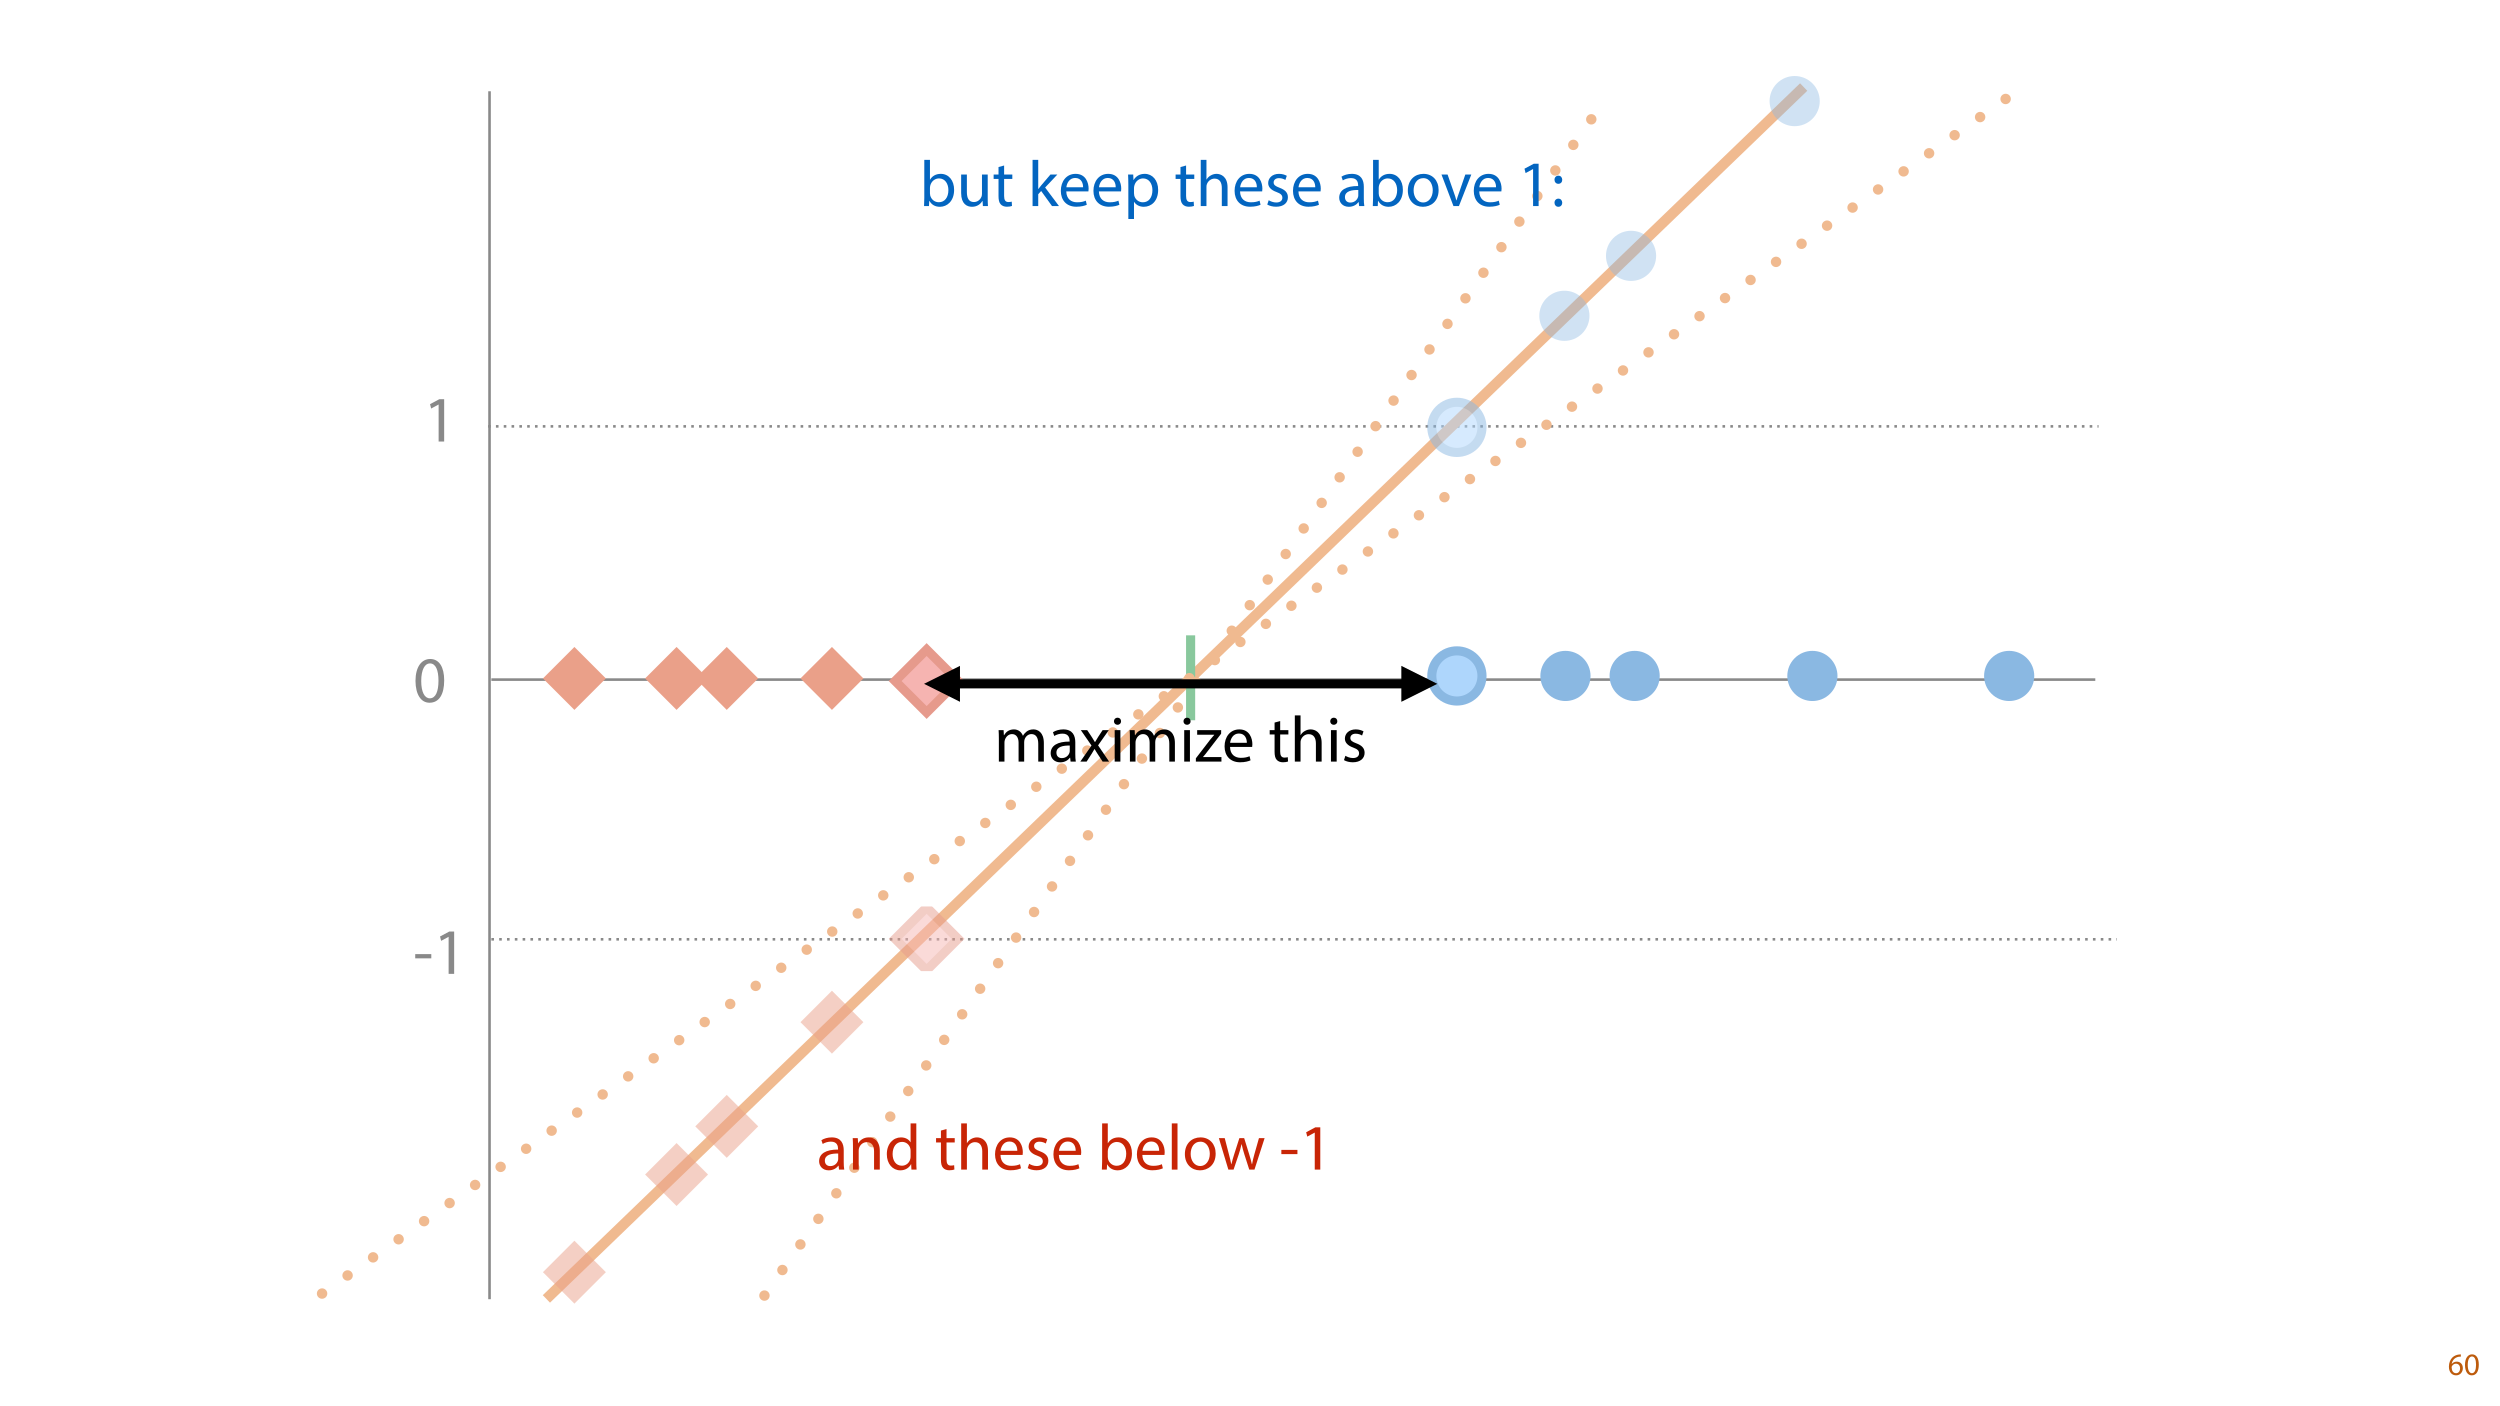 <?xml version="1.0" encoding="UTF-8"?>
<svg xmlns="http://www.w3.org/2000/svg" xmlns:xlink="http://www.w3.org/1999/xlink" width="1920" height="1080" viewBox="0 0 1920 1080">
<defs>
<filter id="filter-remove-color" x="0%" y="0%" width="100%" height="100%">
<feColorMatrix color-interpolation-filters="sRGB" values="0 0 0 0 1 0 0 0 0 1 0 0 0 0 1 0 0 0 1 0" />
</filter>
<g>
<g id="glyph-0-0">
<path d="M 9.984 -15.844 C 9.594 -15.844 9.078 -15.812 8.453 -15.719 C 6.484 -15.484 4.75 -14.688 3.453 -13.422 C 1.922 -11.875 0.812 -9.453 0.812 -6.391 C 0.812 -2.328 3 0.266 6.344 0.266 C 9.578 0.266 11.516 -2.375 11.516 -5.234 C 11.516 -8.281 9.578 -10.266 6.812 -10.266 C 5.094 -10.266 3.797 -9.453 3.047 -8.469 L 2.969 -8.469 C 3.344 -11.047 5.094 -13.469 8.406 -14.016 C 9 -14.109 9.547 -14.141 9.984 -14.109 Z M 6.344 -1.375 C 4.125 -1.375 2.953 -3.266 2.906 -5.828 C 2.906 -6.219 3 -6.531 3.141 -6.766 C 3.719 -7.891 4.891 -8.688 6.172 -8.688 C 8.109 -8.688 9.391 -7.344 9.391 -5.109 C 9.391 -2.875 8.156 -1.375 6.344 -1.375 Z M 6.344 -1.375 "/>
</g>
<g id="glyph-0-1">
<path d="M 6.281 -15.859 C 3.125 -15.859 0.859 -12.984 0.859 -7.75 C 0.906 -2.594 2.969 0.266 6.031 0.266 C 9.484 0.266 11.453 -2.656 11.453 -7.969 C 11.453 -12.938 9.578 -15.859 6.281 -15.859 Z M 6.172 -14.234 C 8.359 -14.234 9.344 -11.719 9.344 -7.875 C 9.344 -3.891 8.297 -1.375 6.141 -1.375 C 4.219 -1.375 2.969 -3.672 2.969 -7.734 C 2.969 -11.969 4.312 -14.234 6.172 -14.234 Z M 6.172 -14.234 "/>
</g>
<g id="glyph-1-0">
<path d="M 1.5 -15.156 L 1.5 -11.906 L 13.844 -11.906 L 13.844 -15.156 Z M 1.5 -15.156 "/>
</g>
<g id="glyph-1-1">
<path d="M 11.797 0 L 16.047 0 L 16.047 -32.5 L 12.297 -32.5 L 5.203 -28.703 L 6.047 -25.344 L 11.703 -28.406 L 11.797 -28.406 Z M 11.797 0 "/>
</g>
<g id="glyph-1-2">
<path d="M 13.094 -33.047 C 6.5 -33.047 1.797 -27.047 1.797 -16.156 C 1.906 -5.406 6.203 0.547 12.547 0.547 C 19.75 0.547 23.844 -5.547 23.844 -16.594 C 23.844 -26.953 19.953 -33.047 13.094 -33.047 Z M 12.844 -29.656 C 17.406 -29.656 19.453 -24.406 19.453 -16.406 C 19.453 -8.094 17.297 -2.844 12.797 -2.844 C 8.797 -2.844 6.203 -7.656 6.203 -16.094 C 6.203 -24.953 9 -29.656 12.844 -29.656 Z M 12.844 -29.656 "/>
</g>
<g id="glyph-1-3">
<path d="M 3.656 0 L 7.953 0 L 7.953 -14.594 C 7.953 -15.344 8.047 -16.094 8.297 -16.75 C 9 -18.953 11 -21.156 13.75 -21.156 C 17.094 -21.156 18.797 -18.344 18.797 -14.5 L 18.797 0 L 23.094 0 L 23.094 -14.953 C 23.094 -15.75 23.25 -16.547 23.453 -17.156 C 24.203 -19.297 26.156 -21.156 28.656 -21.156 C 32.203 -21.156 33.906 -18.344 33.906 -13.703 L 33.906 0 L 38.203 0 L 38.203 -14.25 C 38.203 -22.656 33.453 -24.75 30.25 -24.75 C 27.953 -24.75 26.344 -24.156 24.906 -23.047 C 23.906 -22.297 22.953 -21.25 22.203 -19.906 L 22.094 -19.906 C 21.047 -22.75 18.547 -24.75 15.25 -24.75 C 11.25 -24.75 9 -22.594 7.656 -20.297 L 7.5 -20.297 L 7.297 -24.203 L 3.453 -24.203 C 3.594 -22.203 3.656 -20.156 3.656 -17.656 Z M 3.656 0 "/>
</g>
<g id="glyph-1-4">
<path d="M 21.047 0 C 20.75 -1.656 20.656 -3.703 20.656 -5.797 L 20.656 -14.844 C 20.656 -19.703 18.844 -24.75 11.453 -24.75 C 8.406 -24.75 5.5 -23.906 3.5 -22.594 L 4.5 -19.703 C 6.203 -20.797 8.547 -21.5 10.797 -21.5 C 15.75 -21.5 16.297 -17.906 16.297 -15.906 L 16.297 -15.406 C 6.953 -15.453 1.75 -12.25 1.75 -6.406 C 1.75 -2.906 4.25 0.547 9.156 0.547 C 12.594 0.547 15.203 -1.156 16.547 -3.047 L 16.703 -3.047 L 17.047 0 Z M 16.406 -8.156 C 16.406 -7.703 16.297 -7.203 16.156 -6.75 C 15.453 -4.703 13.453 -2.703 10.297 -2.703 C 8.047 -2.703 6.156 -4.047 6.156 -6.906 C 6.156 -11.594 11.594 -12.453 16.406 -12.344 Z M 16.406 -8.156 "/>
</g>
<g id="glyph-1-5">
<path d="M 0.797 -24.203 L 9 -12.344 L 0.406 0 L 5.25 0 L 8.75 -5.453 C 9.656 -6.906 10.5 -8.203 11.297 -9.656 L 11.406 -9.656 C 12.25 -8.203 13.047 -6.844 14 -5.453 L 17.547 0 L 22.547 0 L 14.047 -12.5 L 22.297 -24.203 L 17.547 -24.203 L 14.156 -19.047 C 13.344 -17.75 12.547 -16.5 11.75 -15.047 L 11.594 -15.047 C 10.797 -16.406 10.047 -17.656 9.156 -19 L 5.703 -24.203 Z M 0.797 -24.203 "/>
</g>
<g id="glyph-1-6">
<path d="M 8.047 0 L 8.047 -24.203 L 3.656 -24.203 L 3.656 0 Z M 5.844 -33.75 C 4.25 -33.75 3.094 -32.547 3.094 -31 C 3.094 -29.5 4.203 -28.297 5.75 -28.297 C 7.5 -28.297 8.594 -29.5 8.547 -31 C 8.547 -32.547 7.5 -33.75 5.844 -33.75 Z M 5.844 -33.75 "/>
</g>
<g id="glyph-1-7">
<path d="M 0.906 0 L 20.547 0 L 20.547 -3.5 L 6.406 -3.5 L 6.406 -3.594 C 7.5 -4.844 8.5 -6.047 9.5 -7.406 L 20.297 -21.453 L 20.344 -24.203 L 1.906 -24.203 L 1.906 -20.656 L 15 -20.656 L 15 -20.547 C 13.906 -19.25 12.906 -18.094 11.844 -16.797 L 0.906 -2.547 Z M 0.906 0 "/>
</g>
<g id="glyph-1-8">
<path d="M 23.094 -11.297 C 23.156 -11.75 23.25 -12.453 23.25 -13.344 C 23.25 -17.797 21.156 -24.75 13.25 -24.75 C 6.203 -24.75 1.906 -19 1.906 -11.703 C 1.906 -4.406 6.344 0.5 13.797 0.5 C 17.656 0.5 20.297 -0.297 21.844 -1 L 21.094 -4.156 C 19.453 -3.453 17.547 -2.906 14.406 -2.906 C 10 -2.906 6.203 -5.344 6.094 -11.297 Z M 6.156 -14.453 C 6.5 -17.5 8.453 -21.594 12.906 -21.594 C 17.844 -21.594 19.047 -17.25 19 -14.453 Z M 6.156 -14.453 "/>
</g>
<g id="glyph-1-9">
</g>
<g id="glyph-1-10">
<path d="M 4.656 -30 L 4.656 -24.203 L 0.906 -24.203 L 0.906 -20.844 L 4.656 -20.844 L 4.656 -7.656 C 4.656 -4.797 5.094 -2.656 6.344 -1.344 C 7.406 -0.156 9.047 0.5 11.094 0.5 C 12.797 0.5 14.156 0.25 15 -0.094 L 14.797 -3.406 C 14.25 -3.25 13.406 -3.094 12.25 -3.094 C 9.797 -3.094 8.953 -4.797 8.953 -7.797 L 8.953 -20.844 L 15.25 -20.844 L 15.25 -24.203 L 8.953 -24.203 L 8.953 -31.156 Z M 4.656 -30 "/>
</g>
<g id="glyph-1-11">
<path d="M 3.656 0 L 8.047 0 L 8.047 -14.594 C 8.047 -15.453 8.094 -16.094 8.344 -16.703 C 9.156 -19.094 11.406 -21.094 14.25 -21.094 C 18.406 -21.094 19.844 -17.797 19.844 -13.906 L 19.844 0 L 24.25 0 L 24.25 -14.406 C 24.25 -22.75 19.047 -24.75 15.797 -24.75 C 14.156 -24.75 12.594 -24.25 11.297 -23.5 C 9.953 -22.75 8.844 -21.656 8.156 -20.406 L 8.047 -20.406 L 8.047 -35.5 L 3.656 -35.5 Z M 3.656 0 "/>
</g>
<g id="glyph-1-12">
<path d="M 1.953 -1.156 C 3.656 -0.156 6.094 0.5 8.75 0.5 C 14.5 0.5 17.797 -2.5 17.797 -6.75 C 17.797 -10.344 15.656 -12.453 11.453 -14.047 C 8.297 -15.25 6.844 -16.156 6.844 -18.156 C 6.844 -19.953 8.297 -21.453 10.906 -21.453 C 13.156 -21.453 14.906 -20.656 15.844 -20.047 L 16.953 -23.25 C 15.594 -24.047 13.453 -24.75 11 -24.75 C 5.797 -24.75 2.656 -21.547 2.656 -17.656 C 2.656 -14.75 4.703 -12.344 9.047 -10.797 C 12.297 -9.594 13.547 -8.453 13.547 -6.344 C 13.547 -4.344 12.047 -2.75 8.844 -2.75 C 6.656 -2.75 4.344 -3.656 3.047 -4.5 Z M 1.953 -1.156 "/>
</g>
<g id="glyph-1-13">
<path d="M 7.25 0 L 7.453 -4 L 7.594 -4 C 9.406 -0.797 12.203 0.547 15.703 0.547 C 21.094 0.547 26.547 -3.75 26.547 -12.406 C 26.594 -19.75 22.344 -24.75 16.344 -24.75 C 12.453 -24.75 9.656 -23 8.094 -20.297 L 8 -20.297 L 8 -35.5 L 3.656 -35.5 L 3.656 -6.25 C 3.656 -4.094 3.547 -1.656 3.453 0 Z M 8 -14.047 C 8 -14.75 8.156 -15.344 8.25 -15.844 C 9.156 -19.203 11.953 -21.25 14.953 -21.25 C 19.656 -21.25 22.156 -17.094 22.156 -12.25 C 22.156 -6.703 19.406 -2.953 14.797 -2.953 C 11.594 -2.953 9.047 -5.047 8.203 -8.094 C 8.094 -8.594 8 -9.156 8 -9.703 Z M 8 -14.047 "/>
</g>
<g id="glyph-1-14">
<path d="M 23.906 -24.203 L 19.5 -24.203 L 19.5 -9.344 C 19.5 -8.547 19.344 -7.75 19.094 -7.094 C 18.297 -5.156 16.25 -3.094 13.297 -3.094 C 9.297 -3.094 7.906 -6.203 7.906 -10.797 L 7.906 -24.203 L 3.5 -24.203 L 3.5 -10.047 C 3.5 -1.547 8.047 0.547 11.844 0.547 C 16.156 0.547 18.703 -2 19.844 -3.953 L 19.953 -3.953 L 20.203 0 L 24.094 0 C 23.953 -1.906 23.906 -4.094 23.906 -6.594 Z M 23.906 -24.203 "/>
</g>
<g id="glyph-1-15">
<path d="M 8 -35.5 L 3.656 -35.5 L 3.656 0 L 8 0 L 8 -9.094 L 10.25 -11.594 L 18.594 0 L 23.953 0 L 13.297 -14.25 L 22.656 -24.203 L 17.344 -24.203 L 10.25 -15.844 C 9.547 -15 8.703 -13.953 8.094 -13.094 L 8 -13.094 Z M 8 -35.5 "/>
</g>
<g id="glyph-1-16">
<path d="M 3.656 9.906 L 8 9.906 L 8 -3.25 L 8.094 -3.25 C 9.547 -0.844 12.344 0.547 15.547 0.547 C 21.25 0.547 26.547 -3.75 26.547 -12.453 C 26.547 -19.797 22.156 -24.75 16.297 -24.75 C 12.344 -24.75 9.5 -23 7.703 -20.047 L 7.594 -20.047 L 7.406 -24.203 L 3.453 -24.203 C 3.547 -21.906 3.656 -19.406 3.656 -16.297 Z M 8 -14 C 8 -14.594 8.156 -15.25 8.297 -15.797 C 9.156 -19.094 11.953 -21.25 14.953 -21.25 C 19.594 -21.25 22.156 -17.094 22.156 -12.25 C 22.156 -6.703 19.453 -2.906 14.797 -2.906 C 11.656 -2.906 9 -5 8.203 -8.047 C 8.094 -8.594 8 -9.203 8 -9.844 Z M 8 -14 "/>
</g>
<g id="glyph-1-17">
<path d="M 13.906 -24.75 C 7.203 -24.75 1.906 -20 1.906 -11.906 C 1.906 -4.25 6.953 0.547 13.5 0.547 C 19.344 0.547 25.547 -3.344 25.547 -12.297 C 25.547 -19.703 20.844 -24.75 13.906 -24.75 Z M 13.797 -21.453 C 19 -21.453 21.047 -16.25 21.047 -12.156 C 21.047 -6.703 17.906 -2.75 13.703 -2.75 C 9.406 -2.75 6.344 -6.75 6.344 -12.047 C 6.344 -16.656 8.594 -21.453 13.797 -21.453 Z M 13.797 -21.453 "/>
</g>
<g id="glyph-1-18">
<path d="M 0.656 -24.203 L 9.844 0 L 14.047 0 L 23.547 -24.203 L 18.953 -24.203 L 14.25 -10.594 C 13.453 -8.406 12.75 -6.406 12.203 -4.406 L 12.047 -4.406 C 11.547 -6.406 10.906 -8.406 10.094 -10.594 L 5.344 -24.203 Z M 0.656 -24.203 "/>
</g>
<g id="glyph-1-19">
<path d="M 5.547 -17.094 C 7.406 -17.094 8.547 -18.453 8.547 -20.203 C 8.5 -22.047 7.344 -23.344 5.594 -23.344 C 3.844 -23.344 2.594 -22.047 2.594 -20.203 C 2.594 -18.453 3.797 -17.094 5.547 -17.094 Z M 5.547 0.547 C 7.406 0.547 8.547 -0.797 8.547 -2.547 C 8.5 -4.406 7.344 -5.703 5.594 -5.703 C 3.844 -5.703 2.594 -4.406 2.594 -2.547 C 2.594 -0.797 3.797 0.547 5.547 0.547 Z M 5.547 0.547 "/>
</g>
<g id="glyph-1-20">
<path d="M 3.656 0 L 8.047 0 L 8.047 -14.547 C 8.047 -15.297 8.156 -16.047 8.344 -16.594 C 9.094 -19.047 11.344 -21.094 14.25 -21.094 C 18.406 -21.094 19.844 -17.844 19.844 -13.953 L 19.844 0 L 24.25 0 L 24.25 -14.453 C 24.25 -22.75 19.047 -24.75 15.703 -24.75 C 11.703 -24.75 8.906 -22.5 7.703 -20.203 L 7.594 -20.203 L 7.344 -24.203 L 3.453 -24.203 C 3.594 -22.203 3.656 -20.156 3.656 -17.656 Z M 3.656 0 "/>
</g>
<g id="glyph-1-21">
<path d="M 20.156 -35.5 L 20.156 -21.047 L 20.047 -21.047 C 18.953 -23 16.453 -24.75 12.75 -24.75 C 6.844 -24.75 1.844 -19.797 1.906 -11.75 C 1.906 -4.406 6.406 0.547 12.25 0.547 C 16.203 0.547 19.156 -1.5 20.5 -4.203 L 20.594 -4.203 L 20.797 0 L 24.75 0 C 24.594 -1.656 24.547 -4.094 24.547 -6.25 L 24.547 -35.5 Z M 20.156 -10.156 C 20.156 -9.453 20.094 -8.844 19.953 -8.25 C 19.156 -4.953 16.453 -3 13.5 -3 C 8.75 -3 6.344 -7.047 6.344 -11.953 C 6.344 -17.297 9.047 -21.297 13.594 -21.297 C 16.906 -21.297 19.297 -19 19.953 -16.203 C 20.094 -15.656 20.156 -14.906 20.156 -14.344 Z M 20.156 -10.156 "/>
</g>
<g id="glyph-1-22">
<path d="M 3.656 0 L 8.047 0 L 8.047 -35.5 L 3.656 -35.5 Z M 3.656 0 "/>
</g>
<g id="glyph-1-23">
<path d="M 0.906 -24.203 L 8.203 0 L 12.203 0 L 16.094 -11.5 C 16.953 -14.094 17.703 -16.594 18.297 -19.5 L 18.406 -19.5 C 19 -16.656 19.703 -14.25 20.547 -11.547 L 24.25 0 L 28.25 0 L 36.047 -24.203 L 31.703 -24.203 L 28.25 -12.047 C 27.453 -9.203 26.797 -6.656 26.406 -4.203 L 26.25 -4.203 C 25.703 -6.656 25 -9.203 24.094 -12.094 L 20.344 -24.203 L 16.656 -24.203 L 12.703 -11.844 C 11.906 -9.25 11.094 -6.656 10.547 -4.203 L 10.406 -4.203 C 9.953 -6.703 9.297 -9.203 8.594 -11.906 L 5.406 -24.203 Z M 0.906 -24.203 "/>
</g>
</g>
<clipPath id="clip-0">
<path clip-rule="nonzero" d="M 1095.133 495.363 L 1142.664 495.363 L 1142.664 542.895 L 1095.133 542.895 Z M 1095.133 495.363 "/>
</clipPath>
<clipPath id="clip-1">
<path clip-rule="nonzero" d="M 681 696 L 743 696 L 743 746 L 681 746 Z M 681 696 "/>
</clipPath>
<clipPath id="clip-2">
<path clip-rule="nonzero" d="M 681.113 721.035 L 711.652 690.496 L 742.188 721.035 L 711.652 751.57 Z M 681.113 721.035 "/>
</clipPath>
<mask id="mask-0">
<g filter="url(#filter-remove-color)">
<rect x="-192" y="-108" width="2304" height="1296" fill="rgb(0%, 0%, 0%)" fill-opacity="0.5"/>
</g>
</mask>
<clipPath id="clip-3">
<path clip-rule="nonzero" d="M 6 0 L 55 0 L 55 50 L 6 50 Z M 6 0 "/>
</clipPath>
<clipPath id="clip-4">
<path clip-rule="nonzero" d="M 0.113 25.035 L 30.652 -5.504 L 61.188 25.035 L 30.652 55.57 Z M 0.113 25.035 "/>
</clipPath>
<clipPath id="clip-5">
<path clip-rule="nonzero" d="M 0 0 L 62 0 L 62 50 L 0 50 Z M 0 0 "/>
</clipPath>
<clipPath id="clip-6">
<path clip-rule="nonzero" d="M 0.113 25.035 L 30.652 -5.504 L 61.188 25.035 L 30.652 55.57 Z M 0.113 25.035 "/>
</clipPath>
<clipPath id="clip-7">
<rect x="0" y="0" width="62" height="50"/>
</clipPath>
<g id="source-5" clip-path="url(#clip-7)">
<g clip-path="url(#clip-3)">
<g clip-path="url(#clip-4)">
<path fill-rule="nonzero" fill="rgb(92.549%, 36.47%, 34.117%)" fill-opacity="1" d="M 6.477 25.035 L 30.652 0.863 L 54.824 25.035 L 30.652 49.207 Z M 6.477 25.035 "/>
</g>
</g>
<g clip-path="url(#clip-5)">
<g clip-path="url(#clip-6)">
<path fill="none" stroke-width="7" stroke-linecap="butt" stroke-linejoin="miter" stroke="rgb(78.432%, 14.51%, 2.353%)" stroke-opacity="1" stroke-miterlimit="4" d="M -0.002 -0.001 L 34.185 0.002 L 34.185 34.186 L 0.001 34.186 Z M -0.002 -0.001 " transform="matrix(0.707, -0.707, 0.707, 0.707, 6.478, 25.034)"/>
</g>
</g>
</g>
<clipPath id="clip-8">
<path clip-rule="nonzero" d="M 614 760 L 664 760 L 664 810 L 614 810 Z M 614 760 "/>
</clipPath>
<clipPath id="clip-9">
<path clip-rule="nonzero" d="M 613.34 785.035 L 638.926 759.449 L 664.512 785.035 L 638.926 810.621 Z M 613.34 785.035 "/>
</clipPath>
<clipPath id="clip-10">
<path clip-rule="nonzero" d="M 533 840 L 583 840 L 583 890 L 533 890 Z M 533 840 "/>
</clipPath>
<clipPath id="clip-11">
<path clip-rule="nonzero" d="M 532.543 865.035 L 558.129 839.449 L 583.715 865.035 L 558.129 890.621 Z M 532.543 865.035 "/>
</clipPath>
<clipPath id="clip-12">
<path clip-rule="nonzero" d="M 495 877 L 544 877 L 544 927 L 495 927 Z M 495 877 "/>
</clipPath>
<clipPath id="clip-13">
<path clip-rule="nonzero" d="M 494.012 902.035 L 519.598 876.449 L 545.184 902.035 L 519.598 927.621 Z M 494.012 902.035 "/>
</clipPath>
<clipPath id="clip-14">
<path clip-rule="nonzero" d="M 416 952 L 466 952 L 466 1002 L 416 1002 Z M 416 952 "/>
</clipPath>
<clipPath id="clip-15">
<path clip-rule="nonzero" d="M 415.547 977.035 L 441.133 951.449 L 466.719 977.035 L 441.133 1002.621 Z M 415.547 977.035 "/>
</clipPath>
<clipPath id="clip-16">
<path clip-rule="nonzero" d="M 1095.133 304.445 L 1142.664 304.445 L 1142.664 351.977 L 1095.133 351.977 Z M 1095.133 304.445 "/>
</clipPath>
<mask id="mask-1">
<g filter="url(#filter-remove-color)">
<rect x="-192" y="-108" width="2304" height="1296" fill="rgb(0%, 0%, 0%)" fill-opacity="0.504"/>
</g>
</mask>
<clipPath id="clip-17">
<path clip-rule="nonzero" d="M 0.133 0.445 L 47.664 0.445 L 47.664 47.977 L 0.133 47.977 Z M 0.133 0.445 "/>
</clipPath>
<clipPath id="clip-18">
<rect x="0" y="0" width="48" height="48"/>
</clipPath>
<g id="source-8" clip-path="url(#clip-18)">
<path fill-rule="nonzero" fill="rgb(31.764%, 65.491%, 97.647%)" fill-opacity="1" d="M 37.52 10.59 C 45.047 18.113 45.047 30.312 37.52 37.836 C 29.996 45.359 17.801 45.359 10.273 37.836 C 2.754 30.312 2.754 18.113 10.273 10.59 C 17.801 3.066 29.996 3.066 37.52 10.59 Z M 37.52 10.59 "/>
<g clip-path="url(#clip-17)">
<path fill="none" stroke-width="7" stroke-linecap="butt" stroke-linejoin="miter" stroke="rgb(1.176%, 39.607%, 75.294%)" stroke-opacity="1" stroke-miterlimit="4" d="M 32.887 5.643 C 40.414 13.167 40.414 25.366 32.887 32.889 C 25.363 40.413 13.168 40.413 5.644 32.889 C -1.879 25.366 -1.879 13.167 5.644 5.643 C 13.168 -1.88 25.363 -1.88 32.887 5.643 Z M 32.887 5.643 " transform="matrix(1, 0, 0, 1, 4.633, 4.947)"/>
</g>
</g>
<mask id="mask-2">
<g filter="url(#filter-remove-color)">
<rect x="-192" y="-108" width="2304" height="1296" fill="rgb(0%, 0%, 0%)" fill-opacity="0.538"/>
</g>
</mask>
<clipPath id="clip-19">
<path clip-rule="nonzero" d="M 0 0 L 1817 0 L 1817 1078 L 0 1078 Z M 0 0 "/>
</clipPath>
<clipPath id="clip-20">
<rect x="0" y="0" width="1817" height="1078"/>
</clipPath>
<g id="source-11" clip-path="url(#clip-20)">
<g clip-path="url(#clip-19)">
<path fill-rule="nonzero" fill="rgb(100%, 100%, 100%)" fill-opacity="1" d="M 0.047 1081.238 L 1816.312 1081.238 L 1816.312 0.934 L 0.047 0.934 Z M 0.047 1081.238 "/>
</g>
</g>
</defs>
<rect x="-192" y="-108" width="2304" height="1296" fill="rgb(100%, 100%, 100%)" fill-opacity="1"/>
<g fill="rgb(74.118%, 35.686%, 4.706%)" fill-opacity="1">
<use xlink:href="#glyph-0-0" x="1879.948" y="1056"/>
<use xlink:href="#glyph-0-1" x="1892.26" y="1056"/>
</g>
<path fill="none" stroke-width="2" stroke-linecap="butt" stroke-linejoin="round" stroke="rgb(0%, 0%, 0%)" stroke-opacity="1" stroke-dasharray="2 4" stroke-miterlimit="4" d="M 0.002 0.001 L 1248.377 0.001 " transform="matrix(1, 0, 0, 1, 377.373, 721.398)"/>
<path fill="none" stroke-width="2" stroke-linecap="butt" stroke-linejoin="round" stroke="rgb(0%, 0%, 0%)" stroke-opacity="1" stroke-dasharray="2 4" stroke-miterlimit="4" d="M -0.001 -0.001 L 1236.819 -0.001 " transform="matrix(1, 0, 0, 1, 374.869, 327.473)"/>
<path fill="none" stroke-width="2" stroke-linecap="butt" stroke-linejoin="miter" stroke="rgb(0%, 0%, 0%)" stroke-opacity="1" stroke-miterlimit="4" d="M 0.001 0.002 L 927.685 0.002 " transform="matrix(0, -1, 1, 0, 375.959, 997.77)"/>
<path fill="none" stroke-width="2" stroke-linecap="butt" stroke-linejoin="miter" stroke="rgb(0%, 0%, 0%)" stroke-opacity="1" stroke-miterlimit="4" d="M 0.001 -0.001 L 1231.829 -0.001 " transform="matrix(-1, 0, 0, -1, 1609.192, 521.932)"/>
<g fill="rgb(0%, 0%, 0%)" fill-opacity="1">
<use xlink:href="#glyph-1-0" x="317.392" y="747.918"/>
<use xlink:href="#glyph-1-1" x="332.742" y="747.918"/>
</g>
<g fill="rgb(0%, 0%, 0%)" fill-opacity="1">
<use xlink:href="#glyph-1-1" x="325.067" y="339.103"/>
</g>
<g fill="rgb(0%, 0%, 0%)" fill-opacity="1">
<use xlink:href="#glyph-1-2" x="317.296" y="539.151"/>
</g>
<path fill="none" stroke-width="8" stroke-linecap="butt" stroke-linejoin="miter" stroke="rgb(87.059%, 41.568%, 6.274%)" stroke-opacity="1" stroke-miterlimit="4" d="M 0 0.002 L 1341.114 0 " transform="matrix(-0.72, 0.694, -0.694, -0.72, 1385.224, 66.841)"/>
<path fill="none" stroke-width="7" stroke-linecap="butt" stroke-linejoin="miter" stroke="rgb(0%, 53.334%, 16.862%)" stroke-opacity="1" stroke-miterlimit="4" d="M 0 0.001 L 65.231 0.001 " transform="matrix(0, -1, 1, 0, 914.39, 553.141)"/>
<path fill-rule="nonzero" fill="rgb(31.764%, 65.491%, 97.647%)" fill-opacity="1" d="M 1132.52 505.504 C 1140.047 513.027 1140.047 525.227 1132.52 532.75 C 1124.996 540.273 1112.801 540.273 1105.273 532.75 C 1097.754 525.227 1097.754 513.027 1105.273 505.504 C 1112.801 497.98 1124.996 497.98 1132.52 505.504 Z M 1132.52 505.504 "/>
<g clip-path="url(#clip-0)">
<path fill="none" stroke-width="7" stroke-linecap="butt" stroke-linejoin="miter" stroke="rgb(1.176%, 39.607%, 75.294%)" stroke-opacity="1" stroke-miterlimit="4" d="M 32.887 5.642 C 40.414 13.166 40.414 25.365 32.887 32.888 C 25.363 40.412 13.168 40.412 5.644 32.888 C -1.879 25.365 -1.879 13.166 5.644 5.642 C 13.168 -1.881 25.363 -1.881 32.887 5.642 Z M 32.887 5.642 " transform="matrix(1, 0, 0, 1, 1099.633, 499.862)"/>
</g>
<path fill-rule="nonzero" fill="rgb(1.176%, 39.607%, 75.294%)" fill-opacity="1" d="M 1215.895 505.504 C 1223.418 513.027 1223.418 525.227 1215.895 532.75 C 1208.371 540.273 1196.172 540.273 1188.648 532.75 C 1181.125 525.227 1181.125 513.027 1188.648 505.504 C 1196.172 497.98 1208.371 497.98 1215.895 505.504 Z M 1215.895 505.504 "/>
<path fill-rule="nonzero" fill="rgb(1.176%, 39.607%, 75.294%)" fill-opacity="1" d="M 1269.031 505.504 C 1276.555 513.027 1276.555 525.227 1269.031 532.75 C 1261.508 540.273 1249.312 540.273 1241.785 532.75 C 1234.262 525.227 1234.262 513.027 1241.785 505.504 C 1249.312 497.98 1261.508 497.98 1269.031 505.504 Z M 1269.031 505.504 "/>
<path fill-rule="nonzero" fill="rgb(1.176%, 39.607%, 75.294%)" fill-opacity="1" d="M 1556.664 505.504 C 1564.188 513.027 1564.188 525.227 1556.664 532.75 C 1549.141 540.273 1536.941 540.273 1529.418 532.75 C 1521.895 525.227 1521.895 513.027 1529.418 505.504 C 1536.941 497.98 1549.141 497.98 1556.664 505.504 Z M 1556.664 505.504 "/>
<path fill-rule="nonzero" fill="rgb(1.176%, 39.607%, 75.294%)" fill-opacity="1" d="M 1405.543 505.504 C 1413.066 513.027 1413.066 525.227 1405.543 532.75 C 1398.02 540.273 1385.82 540.273 1378.297 532.75 C 1370.773 525.227 1370.773 513.027 1378.297 505.504 C 1385.82 497.98 1398.02 497.98 1405.543 505.504 Z M 1405.543 505.504 "/>
<g clip-path="url(#clip-1)">
<g clip-path="url(#clip-2)">
<g mask="url(#mask-0)">
<use xlink:href="#source-5" transform="matrix(1, 0, 0, 1, 681, 696)"/>
</g>
</g>
</g>
<g clip-path="url(#clip-8)">
<g clip-path="url(#clip-9)">
<path fill-rule="nonzero" fill="rgb(82.353%, 19.608%, 0%)" fill-opacity="0.5" d="M 614.754 785.035 L 638.926 760.863 L 663.098 785.035 L 638.926 809.207 Z M 614.754 785.035 "/>
</g>
</g>
<g clip-path="url(#clip-10)">
<g clip-path="url(#clip-11)">
<path fill-rule="nonzero" fill="rgb(82.353%, 19.608%, 0%)" fill-opacity="0.5" d="M 533.957 865.035 L 558.129 840.863 L 582.301 865.035 L 558.129 889.207 Z M 533.957 865.035 "/>
</g>
</g>
<g clip-path="url(#clip-12)">
<g clip-path="url(#clip-13)">
<path fill-rule="nonzero" fill="rgb(82.353%, 19.608%, 0%)" fill-opacity="0.5" d="M 495.426 902.035 L 519.598 877.863 L 543.77 902.035 L 519.598 926.207 Z M 495.426 902.035 "/>
</g>
</g>
<g clip-path="url(#clip-14)">
<g clip-path="url(#clip-15)">
<path fill-rule="nonzero" fill="rgb(82.353%, 19.608%, 0%)" fill-opacity="0.5" d="M 416.961 977.035 L 441.133 952.863 L 465.305 977.035 L 441.133 1001.207 Z M 416.961 977.035 "/>
</g>
</g>
<g clip-path="url(#clip-16)">
<g mask="url(#mask-1)">
<use xlink:href="#source-8" transform="matrix(1, 0, 0, 1, 1095, 304)"/>
</g>
</g>
<path fill-rule="nonzero" fill="rgb(1.176%, 39.607%, 75.294%)" fill-opacity="0.405" d="M 1215.078 228.902 C 1222.602 236.43 1222.602 248.625 1215.078 256.148 C 1207.555 263.672 1195.355 263.672 1187.832 256.148 C 1180.309 248.625 1180.309 236.43 1187.832 228.902 C 1195.355 221.379 1207.555 221.379 1215.078 228.902 Z M 1215.078 228.902 "/>
<path fill-rule="nonzero" fill="rgb(1.176%, 39.607%, 75.294%)" fill-opacity="0.405" d="M 1266.273 182.871 C 1273.797 190.395 1273.797 202.594 1266.273 210.117 C 1258.75 217.641 1246.551 217.641 1239.027 210.117 C 1231.504 202.594 1231.504 190.395 1239.027 182.871 C 1246.551 175.348 1258.75 175.348 1266.273 182.871 Z M 1266.273 182.871 "/>
<path fill-rule="nonzero" fill="rgb(1.176%, 39.607%, 75.294%)" fill-opacity="0.405" d="M 1391.934 64.023 C 1399.457 71.547 1399.457 83.742 1391.934 91.27 C 1384.41 98.793 1372.215 98.793 1364.688 91.27 C 1357.164 83.742 1357.164 71.547 1364.688 64.023 C 1372.215 56.496 1384.41 56.496 1391.934 64.023 Z M 1391.934 64.023 "/>
<path fill-rule="nonzero" fill="rgb(92.549%, 36.47%, 34.117%)" fill-opacity="1" stroke-width="7" stroke-linecap="butt" stroke-linejoin="miter" stroke="rgb(78.432%, 14.51%, 2.353%)" stroke-opacity="1" stroke-miterlimit="4" d="M -0.002 -0.001 L 34.185 0.002 L 34.185 34.186 L 0.001 34.186 Z M -0.002 -0.001 " transform="matrix(0.707, -0.707, 0.707, 0.707, 687.478, 523.034)"/>
<path fill-rule="nonzero" fill="rgb(82.353%, 19.608%, 0%)" fill-opacity="1" d="M 614.754 521.035 L 638.926 496.863 L 663.098 521.035 L 638.926 545.207 Z M 614.754 521.035 "/>
<path fill-rule="nonzero" fill="rgb(82.353%, 19.608%, 0%)" fill-opacity="1" d="M 533.957 521.035 L 558.129 496.863 L 582.301 521.035 L 558.129 545.207 Z M 533.957 521.035 "/>
<path fill-rule="nonzero" fill="rgb(82.353%, 19.608%, 0%)" fill-opacity="1" d="M 495.426 521.035 L 519.598 496.863 L 543.77 521.035 L 519.598 545.207 Z M 495.426 521.035 "/>
<path fill-rule="nonzero" fill="rgb(82.353%, 19.608%, 0%)" fill-opacity="1" d="M 416.961 521.035 L 441.133 496.863 L 465.305 521.035 L 441.133 545.207 Z M 416.961 521.035 "/>
<path fill="none" stroke-width="8" stroke-linecap="round" stroke-linejoin="round" stroke="rgb(87.059%, 41.568%, 6.274%)" stroke-opacity="1" stroke-dasharray="0.008 24" stroke-dashoffset="0.5" stroke-miterlimit="4" d="M -0 0 L 1128.657 0.002 " transform="matrix(-0.575, 0.818, -0.818, -0.575, 1235.625, 72.395)"/>
<path fill="none" stroke-width="8" stroke-linecap="round" stroke-linejoin="round" stroke="rgb(87.059%, 41.568%, 6.274%)" stroke-opacity="1" stroke-dasharray="0.008 24" stroke-dashoffset="0.5" stroke-miterlimit="4" d="M -0.001 -0 L 1611.078 -0.001 " transform="matrix(-0.816, 0.579, -0.579, -0.816, 1559.507, 62.395)"/>
<g mask="url(#mask-2)">
<use xlink:href="#source-11" transform="matrix(1, 0, 0, 1, 2, 2)"/>
</g>
<path fill="none" stroke-width="7" stroke-linecap="butt" stroke-linejoin="miter" stroke="rgb(0%, 0%, 0%)" stroke-opacity="1" stroke-miterlimit="4" d="M 24.098 0 L 370.063 0 " transform="matrix(1, 0, 0, 1, 709.663, 525.183)"/>
<path fill-rule="nonzero" fill="rgb(0%, 0%, 0%)" fill-opacity="1" d="M 1076.227 538.984 L 1103.828 525.184 L 1076.227 511.383 Z M 1076.227 538.984 "/>
<path fill-rule="nonzero" fill="rgb(0%, 0%, 0%)" fill-opacity="1" d="M 737.262 511.383 L 709.664 525.184 L 737.262 538.984 Z M 737.262 511.383 "/>
<g fill="rgb(0%, 0%, 0%)" fill-opacity="1">
<use xlink:href="#glyph-1-3" x="763.471" y="584.931"/>
<use xlink:href="#glyph-1-4" x="805.17" y="584.931"/>
<use xlink:href="#glyph-1-5" x="829.27" y="584.931"/>
<use xlink:href="#glyph-1-6" x="852.42" y="584.931"/>
<use xlink:href="#glyph-1-3" x="864.12" y="584.931"/>
<use xlink:href="#glyph-1-6" x="905.821" y="584.931"/>
<use xlink:href="#glyph-1-7" x="917.52" y="584.931"/>
</g>
<g fill="rgb(0%, 0%, 0%)" fill-opacity="1">
<use xlink:href="#glyph-1-8" x="938.571" y="584.931"/>
<use xlink:href="#glyph-1-9" x="963.62" y="584.931"/>
<use xlink:href="#glyph-1-10" x="974.221" y="584.931"/>
<use xlink:href="#glyph-1-11" x="990.77" y="584.931"/>
<use xlink:href="#glyph-1-6" x="1018.52" y="584.931"/>
<use xlink:href="#glyph-1-12" x="1030.22" y="584.931"/>
</g>
<g fill="rgb(1.176%, 39.607%, 75.294%)" fill-opacity="1">
<use xlink:href="#glyph-1-13" x="706.208" y="158.269"/>
<use xlink:href="#glyph-1-14" x="734.658" y="158.269"/>
<use xlink:href="#glyph-1-10" x="762.208" y="158.269"/>
<use xlink:href="#glyph-1-9" x="778.758" y="158.269"/>
<use xlink:href="#glyph-1-15" x="789.358" y="158.269"/>
<use xlink:href="#glyph-1-8" x="812.808" y="158.269"/>
<use xlink:href="#glyph-1-8" x="837.858" y="158.269"/>
<use xlink:href="#glyph-1-16" x="862.908" y="158.269"/>
<use xlink:href="#glyph-1-9" x="891.358" y="158.269"/>
<use xlink:href="#glyph-1-10" x="901.958" y="158.269"/>
<use xlink:href="#glyph-1-11" x="918.508" y="158.269"/>
<use xlink:href="#glyph-1-8" x="946.258" y="158.269"/>
<use xlink:href="#glyph-1-12" x="971.308" y="158.269"/>
<use xlink:href="#glyph-1-8" x="991.108" y="158.269"/>
<use xlink:href="#glyph-1-9" x="1016.158" y="158.269"/>
<use xlink:href="#glyph-1-4" x="1026.758" y="158.269"/>
<use xlink:href="#glyph-1-13" x="1050.858" y="158.269"/>
<use xlink:href="#glyph-1-17" x="1079.308" y="158.269"/>
</g>
<g fill="rgb(1.176%, 39.607%, 75.294%)" fill-opacity="1">
<use xlink:href="#glyph-1-18" x="1106.408" y="158.269"/>
</g>
<g fill="rgb(1.176%, 39.607%, 75.294%)" fill-opacity="1">
<use xlink:href="#glyph-1-8" x="1129.958" y="158.269"/>
<use xlink:href="#glyph-1-9" x="1155.008" y="158.269"/>
<use xlink:href="#glyph-1-1" x="1165.608" y="158.269"/>
<use xlink:href="#glyph-1-19" x="1191.258" y="158.269"/>
</g>
<g fill="rgb(78.432%, 14.51%, 2.353%)" fill-opacity="1">
<use xlink:href="#glyph-1-4" x="627.33" y="898.27"/>
<use xlink:href="#glyph-1-20" x="651.43" y="898.27"/>
<use xlink:href="#glyph-1-21" x="679.18" y="898.27"/>
<use xlink:href="#glyph-1-9" x="707.38" y="898.27"/>
<use xlink:href="#glyph-1-10" x="717.98" y="898.27"/>
<use xlink:href="#glyph-1-11" x="734.53" y="898.27"/>
<use xlink:href="#glyph-1-8" x="762.28" y="898.27"/>
<use xlink:href="#glyph-1-12" x="787.33" y="898.27"/>
<use xlink:href="#glyph-1-8" x="807.13" y="898.27"/>
<use xlink:href="#glyph-1-9" x="832.18" y="898.27"/>
<use xlink:href="#glyph-1-13" x="842.78" y="898.27"/>
<use xlink:href="#glyph-1-8" x="871.23" y="898.27"/>
<use xlink:href="#glyph-1-22" x="896.28" y="898.27"/>
<use xlink:href="#glyph-1-17" x="908.08" y="898.27"/>
</g>
<g fill="rgb(78.432%, 14.51%, 2.353%)" fill-opacity="1">
<use xlink:href="#glyph-1-23" x="935.18" y="898.27"/>
<use xlink:href="#glyph-1-9" x="971.98" y="898.27"/>
<use xlink:href="#glyph-1-0" x="982.58" y="898.27"/>
<use xlink:href="#glyph-1-1" x="997.93" y="898.27"/>
</g>
</svg>
